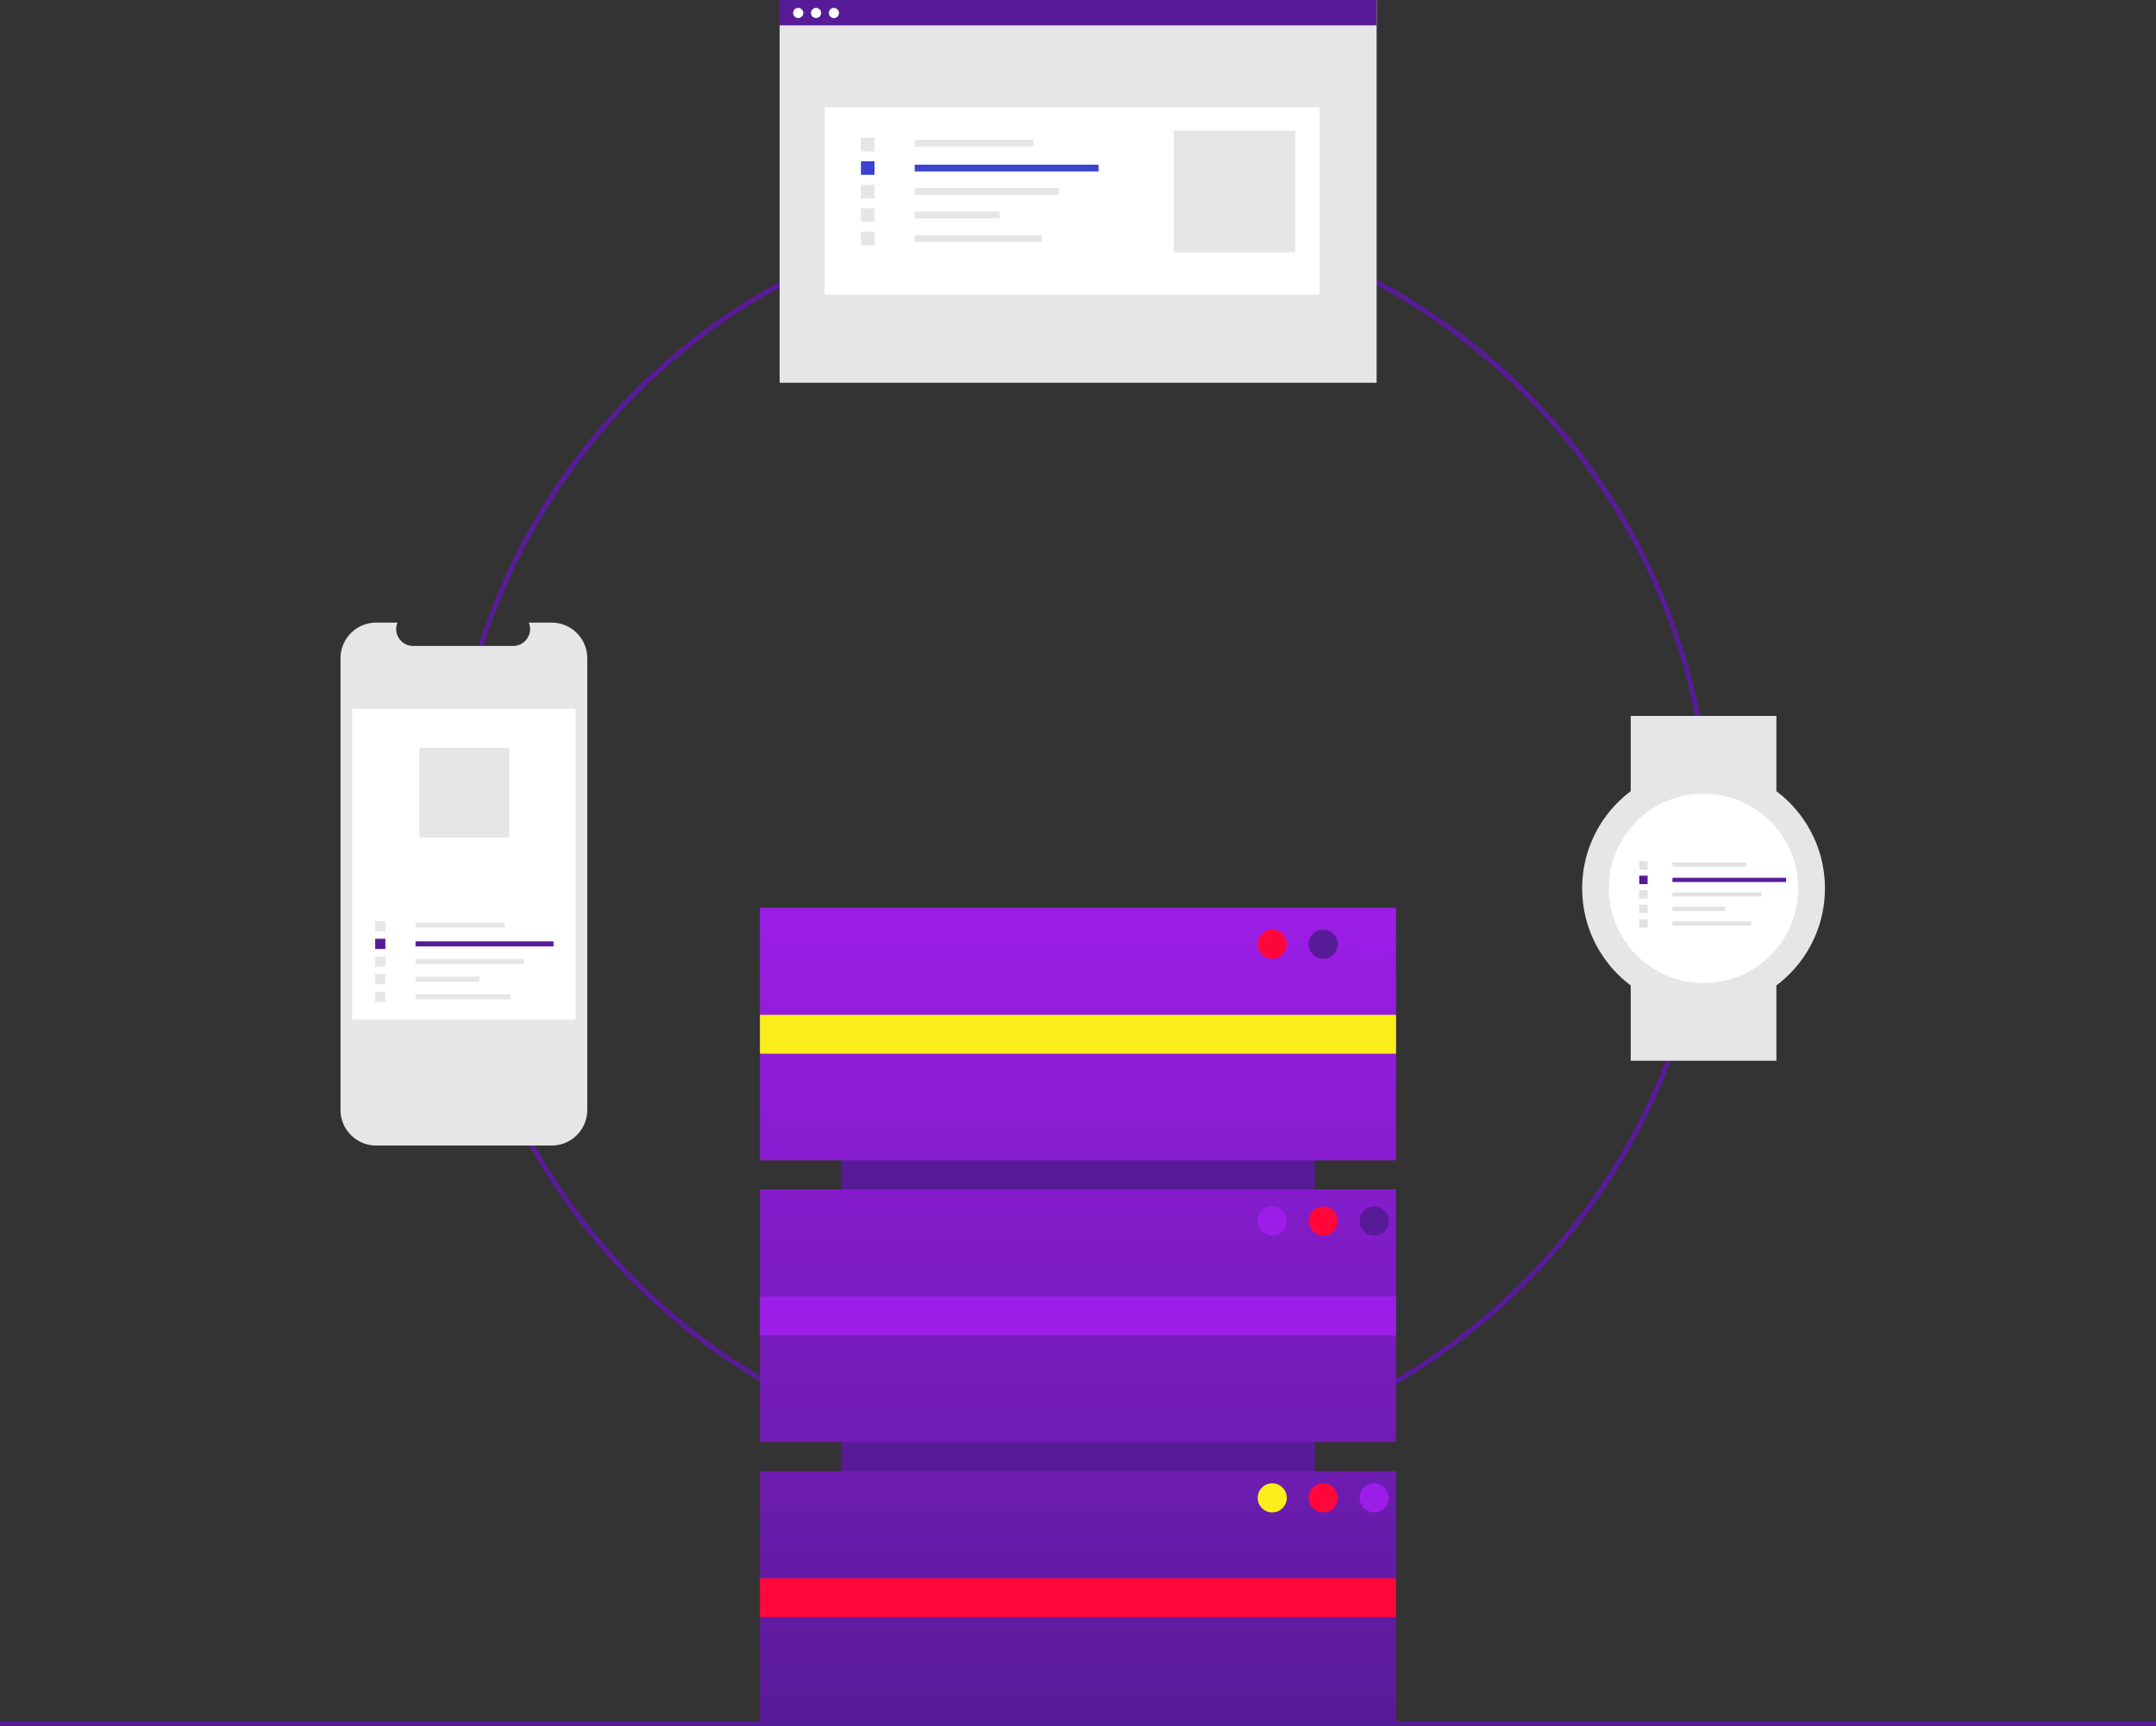 <svg id="undraw_server_cluster_jwwq" xmlns="http://www.w3.org/2000/svg" xmlns:xlink="http://www.w3.org/1999/xlink" width="817.931" height="654.72" viewBox="0 0 817.931 654.72">
  <rect x="0" y="0" width="817.931" height="654.72" fill="#333333" stroke="none"/>
  <defs>
    <linearGradient id="linear-gradient" x1="0.5" x2="0.5" y2="1" gradientUnits="objectBoundingBox">
      <stop offset="0" stop-color="#9c1de7"/>
      <stop offset="1" stop-color="#581b98"/>
    </linearGradient>
  </defs>
  <path id="Trazado_252" data-name="Trazado 252" d="M580.413,658.361A239.543,239.543,0,1,1,749.8,588.2a239.543,239.543,0,0,1-169.384,70.161Zm0-477.245c-131.069,0-237.7,106.633-237.7,237.7s106.633,237.7,237.7,237.7,237.7-106.632,237.7-237.7-106.633-237.7-237.7-237.7Z" transform="translate(-170.586 -101.276)" fill="#581b98"/>
  <rect id="Rectángulo_887" data-name="Rectángulo 887" width="241.327" height="179.613" transform="translate(498.772 351.681) rotate(90)" fill="#581b98"/>
  <path id="Unión_6" data-name="Unión 6" d="M12618.227-3233.41V-3329.2h241.327v95.793Zm0-106.847v-95.793h241.327v95.793Zm0-106.847V-3542.9h241.327v95.793Z" transform="translate(-12329.924 3887.21)" fill="url(#linear-gradient)"/>
  <rect id="Rectángulo_891" data-name="Rectángulo 891" width="241.327" height="14.738" transform="translate(288.302 384.929)" fill="#faee1c"/>
  <rect id="Rectángulo_892" data-name="Rectángulo 892" width="241.327" height="14.738" transform="translate(288.302 491.776)" fill="#9c1de7"/>
  <rect id="Rectángulo_893" data-name="Rectángulo 893" width="241.327" height="14.738" transform="translate(288.302 598.623)" fill="#ff073a"/>
  <circle id="Elipse_61" data-name="Elipse 61" cx="5.527" cy="5.527" r="5.527" transform="translate(477.127 352.601)" fill="#ff073a"/>
  <circle id="Elipse_62" data-name="Elipse 62" cx="5.527" cy="5.527" r="5.527" transform="translate(496.47 352.601)" fill="#581b98"/>
  <circle id="Elipse_63" data-name="Elipse 63" cx="5.527" cy="5.527" r="5.527" transform="translate(515.813 352.601)" fill="#9c1de7"/>
  <circle id="Elipse_64" data-name="Elipse 64" cx="5.527" cy="5.527" r="5.527" transform="translate(477.127 457.606)" fill="#9c1de7"/>
  <circle id="Elipse_65" data-name="Elipse 65" cx="5.527" cy="5.527" r="5.527" transform="translate(496.47 457.606)" fill="#ff073a"/>
  <circle id="Elipse_66" data-name="Elipse 66" cx="5.527" cy="5.527" r="5.527" transform="translate(515.813 457.606)" fill="#581b98"/>
  <circle id="Elipse_67" data-name="Elipse 67" cx="5.527" cy="5.527" r="5.527" transform="translate(477.127 562.611)" fill="#faee1c"/>
  <circle id="Elipse_68" data-name="Elipse 68" cx="5.527" cy="5.527" r="5.527" transform="translate(496.47 562.611)" fill="#ff073a"/>
  <circle id="Elipse_69" data-name="Elipse 69" cx="5.527" cy="5.527" r="5.527" transform="translate(515.813 562.611)" fill="#9c1de7"/>
  <rect id="Rectángulo_894" data-name="Rectángulo 894" width="817.931" height="1.842" transform="translate(0 652.878)" fill="#581b98"/>
  <path id="Trazado_253" data-name="Trazado 253" d="M389.86,364.5V535.819a13.517,13.517,0,0,1-13.512,13.515H309.77a13.519,13.519,0,0,1-13.52-13.516V364.5a13.519,13.519,0,0,1,13.52-13.515h8.076a6.427,6.427,0,0,0,5.946,8.848h37.957a6.427,6.427,0,0,0,5.946-8.848h8.651A13.517,13.517,0,0,1,389.86,364.5Z" transform="translate(-167.067 -114.827)" fill="#e6e6e6"/>
  <rect id="Rectángulo_895" data-name="Rectángulo 895" width="84.741" height="117.9" transform="translate(133.618 268.877)" fill="#fff"/>
  <rect id="Rectángulo_896" data-name="Rectángulo 896" width="33.822" height="1.933" transform="translate(157.678 349.948)" fill="#e6e6e6"/>
  <rect id="Rectángulo_897" data-name="Rectángulo 897" width="52.334" height="1.933" transform="translate(157.644 357.045)" fill="#581b98"/>
  <rect id="Rectángulo_898" data-name="Rectángulo 898" width="41.07" height="1.933" transform="translate(157.644 363.731)" fill="#e6e6e6"/>
  <rect id="Rectángulo_899" data-name="Rectángulo 899" width="24.159" height="1.933" transform="translate(157.644 370.417)" fill="#e6e6e6"/>
  <rect id="Rectángulo_900" data-name="Rectángulo 900" width="36.238" height="1.933" transform="translate(157.644 377.102)" fill="#e6e6e6"/>
  <rect id="Rectángulo_901" data-name="Rectángulo 901" width="3.865" height="3.865" transform="translate(142.339 349.393)" fill="#e6e6e6"/>
  <rect id="Rectángulo_902" data-name="Rectángulo 902" width="3.865" height="3.865" transform="translate(142.339 356.078)" fill="#581b98"/>
  <rect id="Rectángulo_903" data-name="Rectángulo 903" width="3.865" height="3.865" transform="translate(142.339 362.765)" fill="#e6e6e6"/>
  <rect id="Rectángulo_904" data-name="Rectángulo 904" width="3.865" height="3.865" transform="translate(142.339 369.451)" fill="#e6e6e6"/>
  <rect id="Rectángulo_905" data-name="Rectángulo 905" width="3.865" height="3.865" transform="translate(142.339 376.136)" fill="#e6e6e6"/>
  <rect id="Rectángulo_906" data-name="Rectángulo 906" width="34.078" height="34.078" transform="translate(159.12 283.614)" fill="#e6e6e6"/>
  <path id="Trazado_315" data-name="Trazado 315" d="M0,0H226.482V145.049H0Z" transform="translate(295.773 0.128)" fill="#e6e6e6"/>
  <rect id="Rectángulo_908" data-name="Rectángulo 908" width="187.775" height="70.957" transform="translate(312.847 40.708)" fill="#fff"/>
  <rect id="Rectángulo_909" data-name="Rectángulo 909" width="45.066" height="2.575" transform="translate(347.058 53.001)" fill="#e6e6e6"/>
  <rect id="Rectángulo_910" data-name="Rectángulo 910" width="69.732" height="2.575" transform="translate(347.013 62.457)" fill="#3b42ce"/>
  <rect id="Rectángulo_911" data-name="Rectángulo 911" width="54.723" height="2.575" transform="translate(347.013 71.365)" fill="#e6e6e6"/>
  <rect id="Rectángulo_912" data-name="Rectángulo 912" width="32.19" height="2.575" transform="translate(347.013 80.274)" fill="#e6e6e6"/>
  <rect id="Rectángulo_913" data-name="Rectángulo 913" width="48.285" height="2.575" transform="translate(347.013 89.182)" fill="#e6e6e6"/>
  <rect id="Rectángulo_914" data-name="Rectángulo 914" width="5.15" height="5.15" transform="translate(326.621 52.261)" fill="#e6e6e6"/>
  <rect id="Rectángulo_915" data-name="Rectángulo 915" width="5.15" height="5.15" transform="translate(326.621 61.169)" fill="#3b42ce"/>
  <rect id="Rectángulo_916" data-name="Rectángulo 916" width="5.15" height="5.15" transform="translate(326.621 70.078)" fill="#e6e6e6"/>
  <rect id="Rectángulo_917" data-name="Rectángulo 917" width="5.15" height="5.15" transform="translate(326.621 78.986)" fill="#e6e6e6"/>
  <rect id="Rectángulo_918" data-name="Rectángulo 918" width="5.15" height="5.15" transform="translate(326.621 87.895)" fill="#e6e6e6"/>
  <rect id="Rectángulo_919" data-name="Rectángulo 919" width="46.109" height="46.109" transform="translate(445.298 49.599)" fill="#e6e6e6"/>
  <rect id="Rectángulo_920" data-name="Rectángulo 920" width="226.482" height="9.622" transform="translate(295.677)" fill="#581b98"/>
  <circle id="Elipse_70" data-name="Elipse 70" cx="1.931" cy="1.931" r="1.931" transform="translate(300.895 2.988)" fill="#fff"/>
  <circle id="Elipse_71" data-name="Elipse 71" cx="1.931" cy="1.931" r="1.931" transform="translate(307.664 2.988)" fill="#fff"/>
  <circle id="Elipse_72" data-name="Elipse 72" cx="1.931" cy="1.931" r="1.931" transform="translate(314.433 2.988)" fill="#fff"/>
  <rect id="Rectángulo_921" data-name="Rectángulo 921" width="55.266" height="28.554" transform="translate(618.651 271.545)" fill="#e6e6e6"/>
  <rect id="Rectángulo_922" data-name="Rectángulo 922" width="55.266" height="28.554" transform="translate(618.651 373.786)" fill="#e6e6e6"/>
  <circle id="Elipse_73" data-name="Elipse 73" cx="46.055" cy="46.055" r="46.055" transform="translate(600.229 290.888)" fill="#e6e6e6"/>
  <circle id="Elipse_74" data-name="Elipse 74" cx="35.923" cy="35.923" r="35.923" transform="translate(610.361 301.02)" fill="#fff"/>
  <rect id="Rectángulo_923" data-name="Rectángulo 923" width="27.86" height="1.592" transform="translate(634.52 327.101)" fill="#e2e2e2"/>
  <rect id="Rectángulo_924" data-name="Rectángulo 924" width="43.109" height="1.592" transform="translate(634.492 332.946)" fill="#581b98"/>
  <rect id="Rectángulo_925" data-name="Rectángulo 925" width="33.83" height="1.592" transform="translate(634.492 338.453)" fill="#e2e2e2"/>
  <rect id="Rectángulo_926" data-name="Rectángulo 926" width="19.9" height="1.592" transform="translate(634.492 343.96)" fill="#e2e2e2"/>
  <rect id="Rectángulo_927" data-name="Rectángulo 927" width="29.85" height="1.592" transform="translate(634.492 349.468)" fill="#e2e2e2"/>
  <rect id="Rectángulo_928" data-name="Rectángulo 928" width="3.184" height="3.184" transform="translate(621.886 326.643)" fill="#e2e2e2"/>
  <rect id="Rectángulo_929" data-name="Rectángulo 929" width="3.184" height="3.184" transform="translate(621.886 332.15)" fill="#581b98"/>
  <rect id="Rectángulo_930" data-name="Rectángulo 930" width="3.184" height="3.184" transform="translate(621.886 337.657)" fill="#e2e2e2"/>
  <rect id="Rectángulo_931" data-name="Rectángulo 931" width="3.184" height="3.184" transform="translate(621.886 343.165)" fill="#e2e2e2"/>
  <rect id="Rectángulo_932" data-name="Rectángulo 932" width="3.184" height="3.184" transform="translate(621.886 348.672)" fill="#e2e2e2"/>
</svg>
